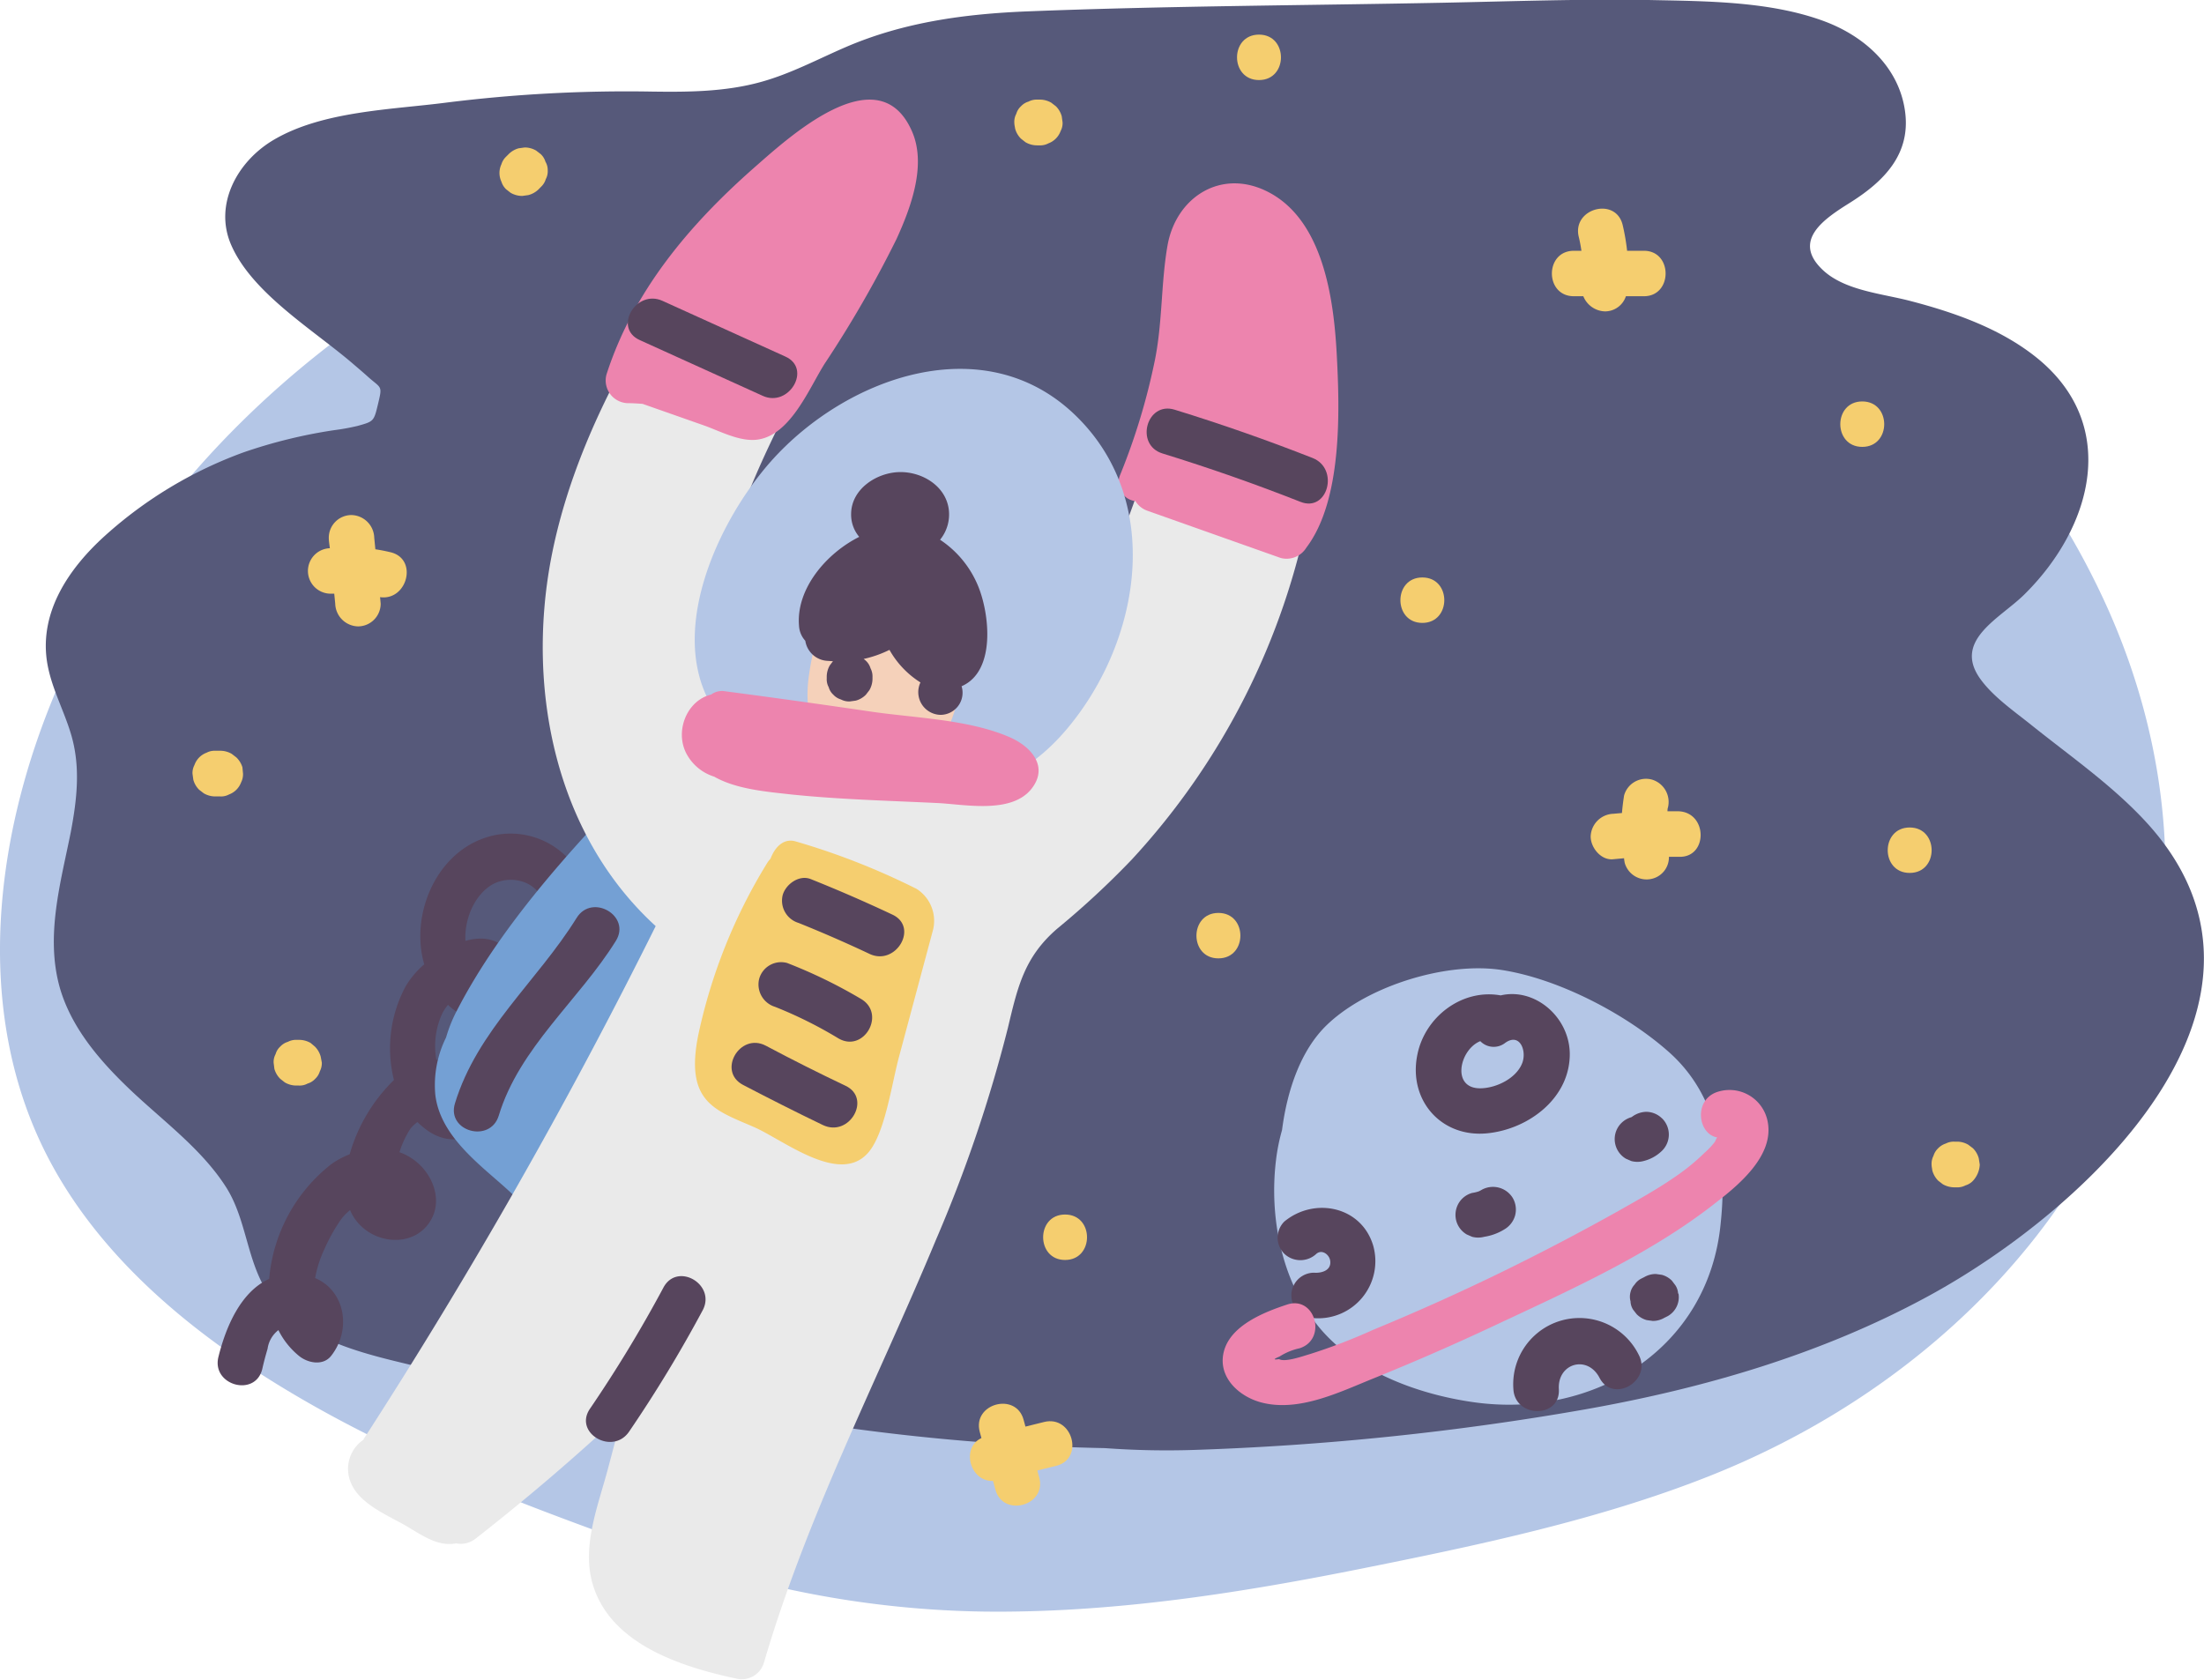 <svg id="a4d77b45-79dc-4313-8ef9-aa413d076d76" data-name="Capa 1" xmlns="http://www.w3.org/2000/svg"
     viewBox="0 0 290.93 221.75">
    <defs>
        <style>
            .a4b5f67f-7164-4e2a-aa98-4203f0a938aa {
            fill: #b4c6e6
            }

            .f3728ce4-5684-459d-82dc-3742c18efa02 {
            fill: #56597a
            }

            .a0b5e0d9-5fd7-4f09-ac2a-57b39ee9b376 {
            fill: #57455d
            }

            .b51b2e79-9f93-4081-be82-f5f7cd688757 {
            fill: #74a0d4
            }

            .ed2bcf93-b2ea-4a4a-80ce-e17fa4ea9a59 {
            fill: #eaeaea
            }

            .ee1a0207-3817-4b86-9eed-6825e56d93df {
            fill: #ed84ae
            }

            .b1daba0f-a3ff-4282-a334-eb757787efca {
            fill: #f5ce6f
            }

            .fa4bbd06-f860-4d1e-a1bb-5413454811a8 {
            fill: #f5d1ba
            }
        </style>
    </defs>
    <path class="a4b5f67f-7164-4e2a-aa98-4203f0a938aa"
          d="M277.43,78.61c-5.05-10.7-12.08-21.07-22.18-29.47-10.69-8.89-24.87-15.6-38.54-21.42A184.32,184.32,0,0,0,132.53,14C104.6,16,77.61,23.8,55.58,37.25,34.05,50.39,17.82,68.46,8.66,88.36c-9.28,20.17-12.82,45.08-1.9,65.26,11.63,21.5,37.61,35.31,63.71,45.4,7.15,2.76,14.42,5.33,21.69,7.89a3.93,3.93,0,0,0,1.56.22,131,131,0,0,0,36,5.64c16.78.22,33.45-2.36,49.61-5.59,15.71-3.14,31.67-6.51,46.16-12.24,24.21-9.57,42.59-26.53,52.35-45.95C289.13,126.58,288,101,277.43,78.61Z">
    </path>
    <path class="f3728ce4-5684-459d-82dc-3742c18efa02"
          d="M283,108.22c-4.39-4.68-9.74-8.4-14.76-12.42-2.33-1.88-5.32-3.91-7-6.4-3.29-4.94,2.77-7.77,5.92-10.86,9.16-9,12.73-22.65,1.44-31.51-4.68-3.68-10.57-5.76-16.34-7.27-3.76-1-8.67-1.36-11.6-4.07-4.26-3.95.25-6.86,3.53-8.92,4.57-2.87,8.07-6.47,7.27-12.13S246.31,4.92,241,2.88C233.79.14,225.22.16,217.61,0c-9-.15-18.08.18-27.12.36-18.27.36-36.57.42-54.83,1.14-8.27.33-16.29,1.41-23.91,4.67-3.75,1.61-7.37,3.57-11.34,4.66-4.7,1.3-9.6,1.33-14.45,1.26a191.41,191.41,0,0,0-27,1.45c-7.32.95-16.39,1.11-22.86,4.94-4.8,2.84-7.87,8.52-5.61,13.8,2.77,6.46,11,11.33,16.21,15.84.68.58,1.36,1.16,2,1.74,1.68,1.46,1.78,1.05,1.19,3.52-.54,2.25-.56,2.26-2.68,2.85a29.24,29.24,0,0,1-3.08.56,66.85,66.85,0,0,0-12,2.94A55.78,55.78,0,0,0,13.87,70.72C9.13,75,5.24,80.7,6.19,87.25c.5,3.37,2.17,6.34,3.15,9.57,1.33,4.35.83,8.67,0,13.06C8,116.57,6,123.49,7.86,130.28c1.49,5.3,5.19,9.64,9.16,13.44,4.37,4.18,9.56,7.91,12.81,13S32.44,168.52,37.3,173s11.61,5.93,17.78,7.41q13.23,3.18,26.7,5.27,12.93,2,26,3a2.46,2.46,0,0,0,1.81-.49,288.45,288.45,0,0,0,36.26,3,111.92,111.92,0,0,0,11.74.24,368.44,368.44,0,0,0,51.79-5.38c15.63-2.77,31.06-7.28,45-14.84C275.85,159.59,305.21,131.88,283,108.22Z">
    </path>
    <path class="a0b5e0d9-5fd7-4f09-ac2a-57b39ee9b376"
          d="M63.78,110.7C57.39,113,54.15,120.94,56,127.32a11.5,11.5,0,0,0-2.47,2.93A17.28,17.28,0,0,0,52,142.59a22.23,22.23,0,0,0-5.84,9.8,11.42,11.42,0,0,0-2.39,1.28,21.59,21.59,0,0,0-8.24,15.18c-3.73,1.68-5.71,6.3-6.7,10.31-.92,3.75,4.87,5.35,5.79,1.59.2-.9.44-1.79.7-2.67a3.77,3.77,0,0,1,1.43-2.47,10.3,10.3,0,0,0,2.71,3.4c1.14.94,3.17,1.37,4.25,0,2.73-3.46,1.85-8.6-2.11-10.27a14.88,14.88,0,0,1,1.2-3.77,23.66,23.66,0,0,1,1.94-3.57,6.54,6.54,0,0,1,1.47-1.63,6.3,6.3,0,0,0,2,2.57c2.42,1.87,6.18,1.93,8.19-.56,2.38-2.94.78-7-2.07-8.86a7.48,7.48,0,0,0-1.6-.8A12.54,12.54,0,0,1,54.19,149a5.55,5.55,0,0,1,.91-.86,10.18,10.18,0,0,0,1.51,1.24c6.21,4.08,12.19-4.86,5.48-8.47a7.92,7.92,0,0,0-4.49-1,10.25,10.25,0,0,1,.76-6.06,5.62,5.62,0,0,1,.78-1.18,6.45,6.45,0,0,0,4.79,1.87,4.88,4.88,0,0,0,4.36-6.17c-1-4.17-3.83-5-6.85-4.15-.17-2.74,1.12-6,3.51-7.42,2.69-1.54,6.74-.24,6.89,3.22.18,3.84,6.18,3.87,6,0A10.46,10.46,0,0,0,63.78,110.7Z">
    </path>
    <path class="b51b2e79-9f93-4081-be82-f5f7cd688757"
          d="M103.79,114.5c-4-4.78-10.86-8.52-16-12a3,3,0,0,0-3.64.47c-8.68,9-18.11,19.3-23.87,30.51a19.06,19.06,0,0,0-1.4,3.5,14.12,14.12,0,0,0-1.42,7.55c.6,5.17,5.32,8.81,8.94,12,2.85,2.53,6.06,6.1,9.87,3.11,2.06-1.61,3.58-4.43,5.19-6.51q3.12-4.07,6.19-8.18,6.69-9,13-18.21C103.22,123.16,107.36,118.77,103.79,114.5Z">
    </path>
    <path class="ed2bcf93-b2ea-4a4a-80ce-e17fa4ea9a59"
          d="M173.5,42.33c-1-5-4.62-16.41-11.63-15.09s-6.13,11.5-6.78,16.54a108.89,108.89,0,0,1-8.22,29.67,111.46,111.46,0,0,1-6.69,12.88c-2.61,4.32-5.79,11.41-11.36,11.58-5,.14-10.49-1.08-15.52-1.6l-8.85-.92c-2.81-.3-7.07,0-9.2-1.89-3-2.77-1.39-10.65-.68-14.46a71.65,71.65,0,0,1,3.81-12.91c3.58-9.21,8.57-17.8,13.21-26.5,2.06-3.87,4.11-7.76,5.94-11.74,1.33-2.9,3-6.38,1.63-9.57-3.25-7.74-12.06-1.81-16.1,1.68-7.71,6.66-13.59,15.8-18.68,24.53-5.3,9.09-9.71,19-11.66,29.35-3.22,17.21.6,36.3,13.83,48.39A694,694,0,0,1,48,190a.25.25,0,0,0,0,.07,4.65,4.65,0,0,0-1.7,5.65c1.15,2.92,5.09,4.41,7.58,5.9,2,1.2,4.06,2.6,6.33,2.14a3.1,3.1,0,0,0,2.56-.61q10.09-7.89,19.44-16.63l-2,7.54c-1.28,4.78-3.41,10.07-2,15,2.3,8,11.69,11,18.94,12.55a3.06,3.06,0,0,0,3.69-2.09c5.66-19.37,15-37.29,22.71-55.84a185.6,185.6,0,0,0,9.5-28c1.28-5.37,2.15-9.34,6.55-13.11a112.31,112.31,0,0,0,9.8-9.09,94.46,94.46,0,0,0,23.41-46.32C174.33,59.1,175.1,50.51,173.5,42.33Z">
    </path>
    <path class="ee1a0207-3817-4b86-9eed-6825e56d93df"
          d="M120.4,17.38c-4.46-10.31-16.55,1-21,4.89-8.51,7.52-15.81,16.22-19.34,27.16A3,3,0,0,0,83,53.23c.61,0,1.22.05,1.82.09l8.08,2.84c2.11.74,4.76,2.2,7.1,1.88,4.36-.61,6.79-6.75,8.84-10a149.08,149.08,0,0,0,9.5-16.48C120.21,27.46,122.33,21.83,120.4,17.38Z">
    </path>
    <path class="ee1a0207-3817-4b86-9eed-6825e56d93df"
          d="M176.45,46.76c-.39-7.24-1.76-17.62-9-21.39-6.18-3.22-12.21.61-13.34,7.06-.86,4.94-.65,10-1.64,15a85.24,85.24,0,0,1-4.59,15.22,2.5,2.5,0,0,0,2,3.51,3,3,0,0,0,1.6,1.28l17.58,6.23a3.07,3.07,0,0,0,3.39-1.38C177.2,66,176.85,54.22,176.45,46.76Z">
    </path>
    <path class="b1daba0f-a3ff-4282-a334-eb757787efca"
          d="M121,117.36A94.12,94.12,0,0,0,105,111.08c-1.53-.43-2.69.71-3.29,2.29a4.11,4.11,0,0,0-.52.7,71.67,71.67,0,0,0-9,22.5c-1.84,9,2.24,10,7.33,12.23,4,1.73,11.86,8.2,15.49,2.85,1.92-2.83,2.72-8.62,3.67-12.16l4.47-16.68A5,5,0,0,0,121,117.36Z">
    </path>
    <path class="b1daba0f-a3ff-4282-a334-eb757787efca"
          d="M51.55,72.91c-.66-.16-1.33-.29-2-.39L49.4,71a3.08,3.08,0,0,0-3-3,3,3,0,0,0-3,3c0,.46.09.92.14,1.38a3,3,0,0,0,.22,6l.36,0,.13,1.32a3.09,3.09,0,0,0,3,3,3,3,0,0,0,3-3l-.08-.86C53.76,79.35,55.23,73.79,51.55,72.91Z">
    </path>
    <path class="b1daba0f-a3ff-4282-a334-eb757787efca"
          d="M72,21.35a2.28,2.28,0,0,0-.62-1l-.61-.47a3,3,0,0,0-1.51-.41l-.8.11a3,3,0,0,0-1.32.77l-.33.33a2.34,2.34,0,0,0-.62,1,2.7,2.7,0,0,0,0,2.31,2.34,2.34,0,0,0,.62,1l.6.47a3.12,3.12,0,0,0,1.52.41l.8-.11A3,3,0,0,0,71.09,25l.33-.34a2.25,2.25,0,0,0,.62-1,2.2,2.2,0,0,0,.26-1.16A2.17,2.17,0,0,0,72,21.35Z">
    </path>
    <path class="b1daba0f-a3ff-4282-a334-eb757787efca"
          d="M140.15,15.35a3,3,0,0,0-.77-1.32l-.61-.47a3,3,0,0,0-1.51-.41h-.33a2.32,2.32,0,0,0-1.16.26,2.25,2.25,0,0,0-1,.62,2.16,2.16,0,0,0-.62,1,2.22,2.22,0,0,0-.26,1.16c0,.27.07.53.11.8a2.94,2.94,0,0,0,.77,1.32l.6.47a3,3,0,0,0,1.52.41h.33a2.22,2.22,0,0,0,1.16-.26A2.72,2.72,0,0,0,140,17.31a2.22,2.22,0,0,0,.26-1.16Z">
    </path>
    <path class="b1daba0f-a3ff-4282-a334-eb757787efca" d="M166.19,4.57c-3.87,0-3.87,6,0,6S170.05,4.57,166.19,4.57Z">
    </path>
    <path class="b1daba0f-a3ff-4282-a334-eb757787efca"
          d="M217,33.11h-2.22a28.43,28.43,0,0,0-.59-3.42c-.92-3.75-6.71-2.17-5.79,1.59.15.61.26,1.22.35,1.83h-1c-3.86,0-3.87,6,0,6H209a3.18,3.18,0,0,0,2.85,2,2.9,2.9,0,0,0,2.77-2H217C220.81,39.11,220.82,33.11,217,33.11Z">
    </path>
    <path class="b1daba0f-a3ff-4282-a334-eb757787efca" d="M245.82,53c-3.86,0-3.87,6,0,6S249.68,53,245.82,53Z">
    </path>
    <path class="b1daba0f-a3ff-4282-a334-eb757787efca"
          d="M187.75,76.24c-3.86,0-3.86,6,0,6S191.62,76.24,187.75,76.24Z"></path>
    <path class="b1daba0f-a3ff-4282-a334-eb757787efca"
          d="M221.59,107.11l-1.48,0c0-.16,0-.33.06-.49a3.08,3.08,0,0,0-2.1-3.69,3,3,0,0,0-3.69,2.1c-.12.77-.22,1.54-.28,2.31l-1.13.1a3.1,3.1,0,0,0-3,3c0,1.48,1.38,3.19,3,3l1.41-.13c0,.2.05.4.08.6a3,3,0,0,0,3.69,2.09,2.92,2.92,0,0,0,2.15-2.88l1.29,0C225.45,113.29,225.45,107.29,221.59,107.11Z">
    </path>
    <path class="b1daba0f-a3ff-4282-a334-eb757787efca"
          d="M42.33,139.49a3,3,0,0,0-.77-1.32L41,137.7a3,3,0,0,0-1.51-.41h-.33a2.3,2.3,0,0,0-1.16.26,2.25,2.25,0,0,0-1,.62,2.13,2.13,0,0,0-.62,1,2.17,2.17,0,0,0-.26,1.15l.1.8a3,3,0,0,0,.78,1.32l.6.47a3,3,0,0,0,1.52.41h.33a2.17,2.17,0,0,0,1.15-.26,2.22,2.22,0,0,0,1-.62,2.25,2.25,0,0,0,.62-1,2.32,2.32,0,0,0,.26-1.16Z">
    </path>
    <path class="a0b5e0d9-5fd7-4f09-ac2a-57b39ee9b376"
          d="M173.27,60.47q-9-3.54-18.22-6.38c-3.7-1.14-5.28,4.65-1.6,5.78q9.24,2.85,18.22,6.39C175.26,67.68,176.82,61.88,173.27,60.47Z">
    </path>
    <path class="a0b5e0d9-5fd7-4f09-ac2a-57b39ee9b376"
          d="M103.68,47.08,87.45,39.72c-3.49-1.58-6.54,3.59-3,5.18l16.23,7.36C104.14,53.84,107.2,48.67,103.68,47.08Z">
    </path>
    <path class="a4b5f67f-7164-4e2a-aa98-4203f0a938aa"
          d="M220.41,139c-5.67-5.08-14.65-9.78-22.21-10.94-7.26-1.11-17.72,2.1-23.08,7.29-3.38,3.27-5.2,8.49-5.89,13.85a25.52,25.52,0,0,0-.8,4c-.89,7.4.69,15.65,5.36,21.62,4.81,6.14,13.24,9.25,20.74,10.31,15.87,2.23,31-7,32.6-23.61C228,153.3,226.88,144.84,220.41,139Z">
    </path>
    <path class="a0b5e0d9-5fd7-4f09-ac2a-57b39ee9b376"
          d="M181.25,164.41c-1.58-5.18-7.78-6.39-11.72-3.13a3,3,0,0,0,0,4.25,3.08,3.08,0,0,0,4.24,0c.75-.62,1.68.11,1.81.88.22,1.3-1.1,1.7-2.12,1.62a3,3,0,0,0,0,6A7.54,7.54,0,0,0,181.25,164.41Z">
    </path>
    <path class="a0b5e0d9-5fd7-4f09-ac2a-57b39ee9b376"
          d="M198.09,131.42c-5.06-.92-10,2.8-11,7.84-1.22,6,3.17,11,9.28,10.36,5.46-.56,10.93-4.7,10.84-10.59C207.11,134.2,202.55,130.37,198.09,131.42Zm2.82,9c-.8,1.94-3.28,3.16-5.29,3.26-4.14.22-3-5.11-.22-6.22a2.46,2.46,0,0,0,3.31.21C200.66,136.31,201.58,138.81,200.91,140.42Z">
    </path>
    <path class="a0b5e0d9-5fd7-4f09-ac2a-57b39ee9b376"
          d="M216.32,178.88a8.74,8.74,0,0,0-16.55,4.53c.22,3.84,6.22,3.87,6,0-.2-3.42,3.77-4.57,5.37-1.5C212.92,185.34,218.1,182.31,216.32,178.88Z">
    </path>
    <path class="ee1a0207-3817-4b86-9eed-6825e56d93df"
          d="M233.37,148.29a5.13,5.13,0,0,0-6.84-4.07c-3,1.16-2.36,5.53.14,5.95a2.17,2.17,0,0,0-.28.55A10,10,0,0,1,225,152.2a27.92,27.92,0,0,1-3.91,3.19c-2.34,1.62-4.84,3-7.32,4.41q-7.65,4.29-15.53,8.14-8.37,4.08-17,7.64a75.29,75.29,0,0,1-8.31,3.19c-.88.25-3.3,1.13-4.09.67-.79.12-.77,0,.06-.34a8.06,8.06,0,0,1,2.64-1.09c3.67-1.16,2.1-6.95-1.59-5.79-3.05,1-7.58,2.77-8.42,6.3-.79,3.3,2,5.83,4.88,6.62,4.93,1.34,10.27-1.28,14.71-3.08q8.07-3.26,15.94-6.95c10-4.7,20.94-9.56,29.64-16.49C229.71,156.29,234.06,152.56,233.37,148.29Z">
    </path>
    <path class="b1daba0f-a3ff-4282-a334-eb757787efca"
          d="M160.83,120.53c-3.86,0-3.87,6,0,6S164.7,120.53,160.83,120.53Z"></path>
    <path class="b1daba0f-a3ff-4282-a334-eb757787efca"
          d="M137.82,187.74l-2.46.61-.24-.89c-1-3.73-6.8-2.15-5.79,1.59.07.27.15.54.22.81-2.73,1.29-1.51,5.78,1.53,5.66.11.38.21.76.31,1.14,1,3.72,6.8,2.14,5.79-1.59-.08-.31-.17-.62-.25-.93l2.49-.61C143.16,192.6,141.58,186.81,137.82,187.74Z">
    </path>
    <path class="b1daba0f-a3ff-4282-a334-eb757787efca"
          d="M140.59,160.35c-3.86,0-3.86,6,0,6S144.46,160.35,140.59,160.35Z"></path>
    <path class="b1daba0f-a3ff-4282-a334-eb757787efca"
          d="M32,101.3A3.05,3.05,0,0,0,31.2,100l-.61-.47a3,3,0,0,0-1.51-.41h-.67a2.26,2.26,0,0,0-1.15.26A2.68,2.68,0,0,0,25.67,101a2.26,2.26,0,0,0-.26,1.15l.11.8a2.94,2.94,0,0,0,.77,1.32l.61.47a3,3,0,0,0,1.51.41h.67a2.19,2.19,0,0,0,1.15-.26,2.7,2.7,0,0,0,1.59-1.58,2.41,2.41,0,0,0,.26-1.16Z">
    </path>
    <path class="a4b5f67f-7164-4e2a-aa98-4203f0a938aa"
          d="M141.89,54.77c-12-11.53-30.12-5-40,6C94,69.58,86.27,87.13,96.9,96.8a3.19,3.19,0,0,0,.71.71c6.82,4.78,15.5,6.22,23.63,7s14.6-2.26,19.73-8.43C150.59,84.51,153.68,66.09,141.89,54.77Z">
    </path>
    <path class="fa4bbd06-f860-4d1e-a1bb-5413454811a8"
          d="M118.5,72.71c-8.33-.24-10.93,11-11.72,16.47-1,6.86,2,13.45,9.57,15.34a3.18,3.18,0,0,0,3.82-1.8C128.6,97.3,131.56,73.07,118.5,72.71Z">
    </path>
    <path class="ee1a0207-3817-4b86-9eed-6825e56d93df"
          d="M133.28,97.33c-5.49-2.38-12.51-2.52-18.38-3.39q-9.57-1.41-19.16-2.67a2.42,2.42,0,0,0-1.87.43c-3.27.79-4.9,5-3.15,8a6.24,6.24,0,0,0,3.56,2.84c2.94,1.69,7.11,2,10.06,2.34,6.42.67,12.92.83,19.37,1.14,3.56.17,9.66,1.46,12.37-1.78C138.54,101.24,136.1,98.56,133.28,97.33Z">
    </path>
    <path class="a0b5e0d9-5fd7-4f09-ac2a-57b39ee9b376"
          d="M129.09,77.32a13.46,13.46,0,0,0-5-6.06,5.28,5.28,0,0,0,1.14-4.07c-.44-3.1-3.6-4.95-6.56-4.86s-6.25,2.21-6.32,5.45a4.56,4.56,0,0,0,1.07,3.1c-4.4,2.2-8.35,6.91-7.95,11.72a3.18,3.18,0,0,0,.83,2,3.13,3.13,0,0,0,2.79,2.64l.86.06-.41.54a3,3,0,0,0-.41,1.52v.22a2.17,2.17,0,0,0,.26,1.15,2.13,2.13,0,0,0,.62,1,2.25,2.25,0,0,0,1,.62,2.32,2.32,0,0,0,1.16.26l.8-.11a3,3,0,0,0,1.32-.77l.47-.61a3,3,0,0,0,.41-1.51v-.22a2.3,2.3,0,0,0-.26-1.16,2.25,2.25,0,0,0-.62-1A2.49,2.49,0,0,0,114,87a14.87,14.87,0,0,0,3.41-1.2,12.07,12.07,0,0,0,4.09,4.3,3,3,0,0,0,2.63,4.28,2.92,2.92,0,0,0,2.8-3.78C131.49,88.63,130.63,81,129.09,77.32Z">
    </path>
    <path class="a0b5e0d9-5fd7-4f09-ac2a-57b39ee9b376"
          d="M87.57,170a175.07,175.07,0,0,1-9.7,16c-2.18,3.2,3,6.21,5.18,3a175.07,175.07,0,0,0,9.7-16C94.57,169.59,89.4,166.56,87.57,170Z">
    </path>
    <path class="a0b5e0d9-5fd7-4f09-ac2a-57b39ee9b376"
          d="M111.61,143.35q-5.33-2.53-10.52-5.29c-3.42-1.8-6.45,3.38-3,5.18s7,3.6,10.52,5.29S115.1,145,111.61,143.35Z">
    </path>
    <path class="a0b5e0d9-5fd7-4f09-ac2a-57b39ee9b376"
          d="M113.68,131.9a65.44,65.44,0,0,0-9.78-4.76,3,3,0,0,0-3.69,2.1,3.09,3.09,0,0,0,2.1,3.69,56.34,56.34,0,0,1,8.34,4.15C114,139.07,117,133.89,113.68,131.9Z">
    </path>
    <path class="a0b5e0d9-5fd7-4f09-ac2a-57b39ee9b376"
          d="M117.81,120.76q-5.32-2.51-10.8-4.7c-1.52-.6-3.28.67-3.69,2.1a3.07,3.07,0,0,0,2.09,3.69q4.75,1.91,9.37,4.09C118.26,127.58,121.31,122.41,117.81,120.76Z">
    </path>
    <path class="a0b5e0d9-5fd7-4f09-ac2a-57b39ee9b376"
          d="M76.12,121.18C70.91,129.57,63,136,60.05,145.69c-1.12,3.7,4.67,5.29,5.79,1.59,2.73-9,10.59-15.23,15.46-23.07C83.34,120.92,78.16,117.91,76.12,121.18Z">
    </path>
    <path class="a0b5e0d9-5fd7-4f09-ac2a-57b39ee9b376"
          d="M199.69,158.17a3.06,3.06,0,0,0-4.11-1.08,2.75,2.75,0,0,1-.38.2,4.92,4.92,0,0,1-.88.21,3,3,0,0,0-1.79,1.38,3.06,3.06,0,0,0-.3,2.31,3,3,0,0,0,1.38,1.79l.71.31a3.1,3.1,0,0,0,1.6,0,7.11,7.11,0,0,0,2.69-1,3.09,3.09,0,0,0,1.38-1.79A3.06,3.06,0,0,0,199.69,158.17Z">
    </path>
    <path class="a0b5e0d9-5fd7-4f09-ac2a-57b39ee9b376"
          d="M219.4,147.67a3,3,0,0,0-2.12-.88,3.28,3.28,0,0,0-1.8.62.67.67,0,0,1-.14.09h0a3.05,3.05,0,0,0-1.79,1.38,3,3,0,0,0-.3,2.31,3,3,0,0,0,1.37,1.79l.72.31a3.1,3.1,0,0,0,1.6,0,5.28,5.28,0,0,0,2.47-1.38,3,3,0,0,0,0-4.24Z">
    </path>
    <path class="a0b5e0d9-5fd7-4f09-ac2a-57b39ee9b376"
          d="M221.51,170.8a2.21,2.21,0,0,0-.36-1.11l-.46-.61a3,3,0,0,0-1.33-.77l-.8-.11a3,3,0,0,0-1.51.41l-.44.22a2.31,2.31,0,0,0-.84.77,2.2,2.2,0,0,0-.54,1,2.23,2.23,0,0,0,0,1.2,2.17,2.17,0,0,0,.35,1.12l.47.6a3,3,0,0,0,1.32.77l.8.11a3,3,0,0,0,1.52-.41l.44-.22a2.87,2.87,0,0,0,1.43-3Z">
    </path>
    <path class="b1daba0f-a3ff-4282-a334-eb757787efca"
          d="M252.08,109.25c-3.86,0-3.87,6,0,6S255.94,109.25,252.08,109.25Z"></path>
    <path class="b1daba0f-a3ff-4282-a334-eb757787efca"
          d="M261.2,152.93a3,3,0,0,0-.77-1.33l-.61-.46a2.88,2.88,0,0,0-1.51-.41H258a2.29,2.29,0,0,0-1.16.25,2.44,2.44,0,0,0-1,.62,2.34,2.34,0,0,0-.62,1,2.29,2.29,0,0,0-.25,1.16c0,.26.07.53.1.79a3.13,3.13,0,0,0,.77,1.33l.61.47a3.09,3.09,0,0,0,1.52.41h.33a2.26,2.26,0,0,0,1.15-.26,2.22,2.22,0,0,0,1-.62,3.38,3.38,0,0,0,.88-2.12Z">
    </path>
</svg>

